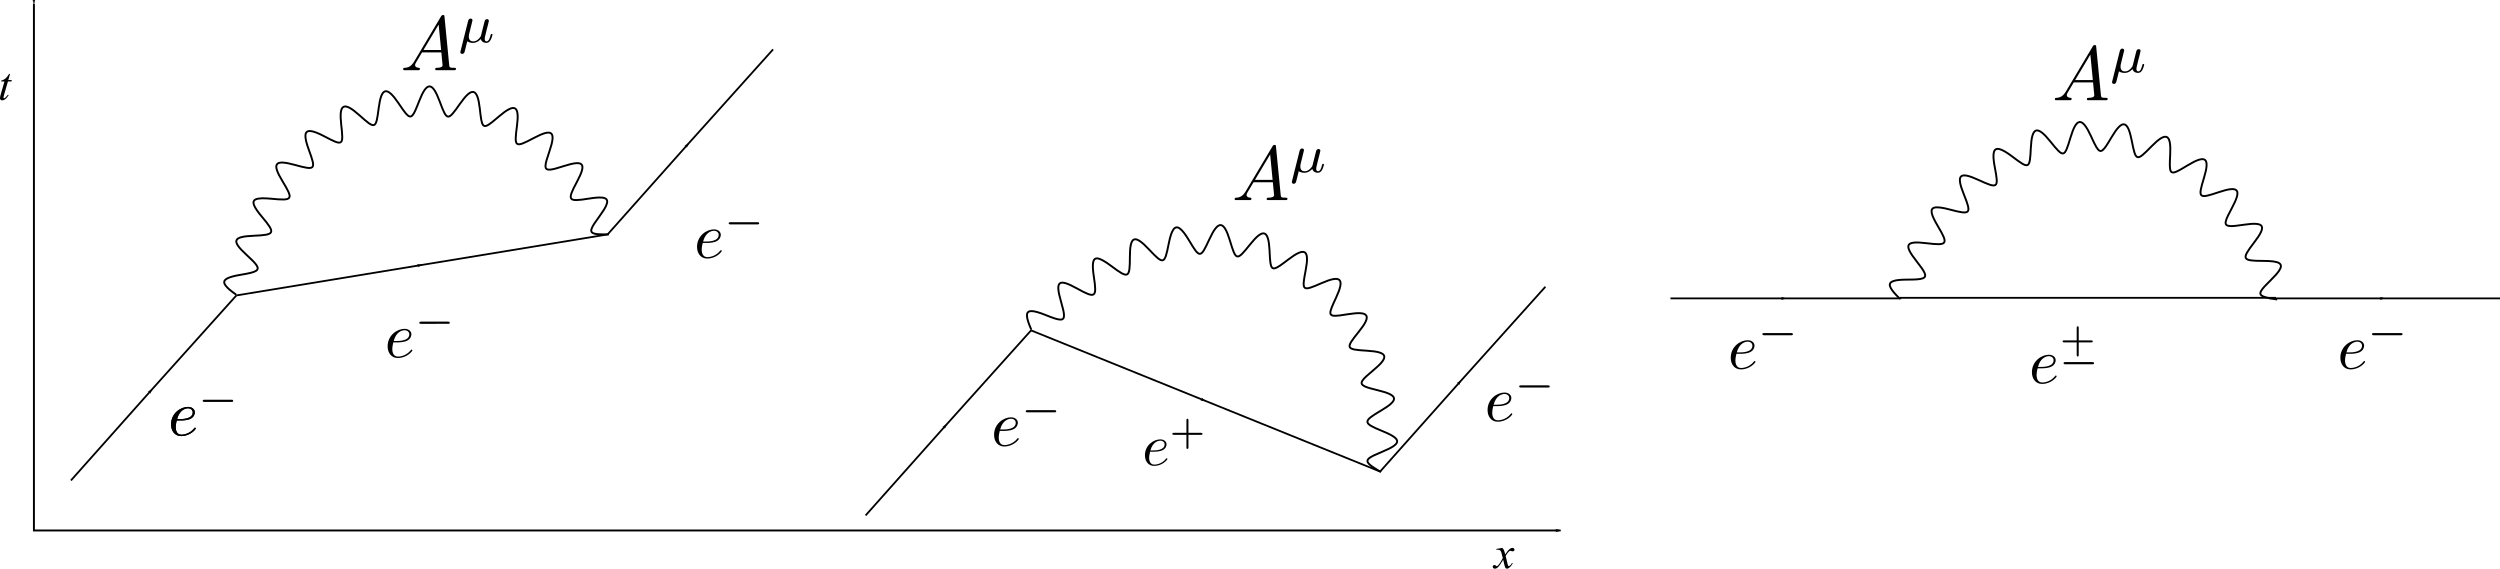 <?xml version="1.0" encoding="UTF-8" standalone="no"?>
<svg
   xmlns:dc="http://purl.org/dc/elements/1.1/"
   xmlns:cc="http://creativecommons.org/ns#"
   xmlns:rdf="http://www.w3.org/1999/02/22-rdf-syntax-ns#"
   xmlns:svg="http://www.w3.org/2000/svg"
   xmlns="http://www.w3.org/2000/svg"
   xmlns:sodipodi="http://sodipodi.sourceforge.net/DTD/sodipodi-0.dtd"
   xmlns:inkscape="http://www.inkscape.org/namespaces/inkscape"
   width="1033.428pt"
   height="235.085pt"
   viewBox="0 0 1033.428 235.085"
   version="1.2"
   id="svg39"
   sodipodi:docname="oneloopqed.svg"
   inkscape:version="0.92.4 (5da689c313, 2019-01-14)">
  <sodipodi:namedview
     pagecolor="#ffffff"
     bordercolor="#666666"
     borderopacity="1"
     objecttolerance="10"
     gridtolerance="10"
     guidetolerance="10"
     inkscape:pageopacity="0"
     inkscape:pageshadow="2"
     inkscape:window-width="1920"
     inkscape:window-height="1031"
     id="namedview41"
     showgrid="false"
     inkscape:zoom="0.98337779"
     inkscape:cx="674.71526"
     inkscape:cy="156.72327"
     inkscape:window-x="0"
     inkscape:window-y="0"
     inkscape:window-maximized="1"
     inkscape:current-layer="layer7"
     fit-margin-top="0"
     fit-margin-left="0"
     fit-margin-right="0"
     fit-margin-bottom="0" />
  <defs
     id="defs43">
    <marker
       inkscape:isstock="true"
       style="overflow:visible"
       id="marker1253"
       refX="0"
       refY="0"
       orient="auto"
       inkscape:stockid="Arrow1Lend">
      <path
         inkscape:connector-curvature="0"
         transform="matrix(-0.8,0,0,-0.8,-10,0)"
         style="fill:#000000;fill-opacity:1;fill-rule:evenodd;stroke:#000000;stroke-width:1pt;stroke-opacity:1"
         d="M 0,0 5,-5 -12.5,0 5,5 Z"
         id="path1251" />
    </marker>
    <marker
       inkscape:stockid="Arrow1Lend"
       orient="auto"
       refY="0"
       refX="0"
       id="marker27384"
       style="overflow:visible"
       inkscape:isstock="true">
      <path
         id="path27382"
         d="M 0,0 5,-5 -12.5,0 5,5 Z"
         style="fill:#000000;fill-opacity:1;fill-rule:evenodd;stroke:#000000;stroke-width:1pt;stroke-opacity:1"
         transform="matrix(-0.8,0,0,-0.8,-10,0)"
         inkscape:connector-curvature="0" />
    </marker>
    <marker
       inkscape:isstock="true"
       style="overflow:visible"
       id="marker25984"
       refX="0"
       refY="0"
       orient="auto"
       inkscape:stockid="Arrow1Lend">
      <path
         inkscape:connector-curvature="0"
         transform="matrix(-0.8,0,0,-0.8,-10,0)"
         style="fill:#000000;fill-opacity:1;fill-rule:evenodd;stroke:#000000;stroke-width:1pt;stroke-opacity:1"
         d="M 0,0 5,-5 -12.5,0 5,5 Z"
         id="path25982" />
    </marker>
    <marker
       inkscape:isstock="true"
       style="overflow:visible"
       id="marker25890"
       refX="0"
       refY="0"
       orient="auto"
       inkscape:stockid="Arrow1Lend">
      <path
         inkscape:connector-curvature="0"
         transform="matrix(-0.8,0,0,-0.8,-10,0)"
         style="fill:#000000;fill-opacity:1;fill-rule:evenodd;stroke:#000000;stroke-width:1pt;stroke-opacity:1"
         d="M 0,0 5,-5 -12.5,0 5,5 Z"
         id="path25888" />
    </marker>
    <marker
       inkscape:isstock="true"
       style="overflow:visible"
       id="marker25754"
       refX="0"
       refY="0"
       orient="auto"
       inkscape:stockid="Arrow1Lend">
      <path
         inkscape:connector-curvature="0"
         transform="matrix(-0.8,0,0,-0.8,-10,0)"
         style="fill:#000000;fill-opacity:1;fill-rule:evenodd;stroke:#000000;stroke-width:1pt;stroke-opacity:1"
         d="M 0,0 5,-5 -12.5,0 5,5 Z"
         id="path25752" />
    </marker>
    <inkscape:path-effect
       vertical="false"
       scale_y_rel="false"
       prop_scale="1"
       bendpath="m 723.803,147.006 109.335,0.392"
       is_visible="true"
       id="path-effect25744"
       effect="bend_path" />
    <inkscape:path-effect
       effect="bend_path"
       id="path-effect25662"
       is_visible="true"
       bendpath="m 723.803,147.006 109.335,0.392"
       prop_scale="1"
       scale_y_rel="false"
       vertical="false" />
    <inkscape:path-effect
       effect="bend_path"
       id="path-effect25652"
       is_visible="true"
       bendpath="m 391.489,253.989 65.052,0.784"
       prop_scale="1"
       scale_y_rel="false"
       vertical="false" />
    <inkscape:path-effect
       effect="bend_path"
       id="path-effect25595"
       is_visible="true"
       bendpath="m 693.629,231.652 c 0,0 40.364,-40.364 58.39,-33.31"
       prop_scale="1"
       scale_y_rel="false"
       vertical="false" />
    <marker
       inkscape:stockid="Arrow1Lend"
       orient="auto"
       refY="0"
       refX="0"
       id="marker24917"
       style="overflow:visible"
       inkscape:isstock="true"
       inkscape:collect="always">
      <path
         id="path24915"
         d="M 0,0 5,-5 -12.5,0 5,5 Z"
         style="fill:#000000;fill-opacity:1;fill-rule:evenodd;stroke:#000000;stroke-width:1pt;stroke-opacity:1"
         transform="matrix(-0.8,0,0,-0.8,-10,0)"
         inkscape:connector-curvature="0" />
    </marker>
    <marker
       inkscape:stockid="Arrow1Lend"
       orient="auto"
       refY="0"
       refX="0"
       id="marker24857"
       style="overflow:visible"
       inkscape:isstock="true">
      <path
         id="path24855"
         d="M 0,0 5,-5 -12.5,0 5,5 Z"
         style="fill:#000000;fill-opacity:1;fill-rule:evenodd;stroke:#000000;stroke-width:1pt;stroke-opacity:1"
         transform="matrix(-0.8,0,0,-0.8,-10,0)"
         inkscape:connector-curvature="0" />
    </marker>
    <marker
       inkscape:stockid="Arrow1Lstart"
       orient="auto"
       refY="0"
       refX="0"
       id="marker20825"
       style="overflow:visible"
       inkscape:isstock="true">
      <path
         id="path20823"
         d="M 0,0 5,-5 -12.5,0 5,5 Z"
         style="fill:#000000;fill-opacity:1;fill-rule:evenodd;stroke:#000000;stroke-width:1pt;stroke-opacity:1"
         transform="matrix(0.8,0,0,0.8,10,0)"
         inkscape:connector-curvature="0" />
    </marker>
    <marker
       inkscape:stockid="Arrow1Lstart"
       orient="auto"
       refY="0"
       refX="0"
       id="marker20749"
       style="overflow:visible"
       inkscape:isstock="true">
      <path
         id="path20747"
         d="M 0,0 5,-5 -12.5,0 5,5 Z"
         style="fill:#000000;fill-opacity:1;fill-rule:evenodd;stroke:#000000;stroke-width:1pt;stroke-opacity:1"
         transform="matrix(0.8,0,0,0.8,10,0)"
         inkscape:connector-curvature="0" />
    </marker>
    <marker
       inkscape:isstock="true"
       style="overflow:visible"
       id="marker19250"
       refX="0"
       refY="0"
       orient="auto"
       inkscape:stockid="Arrow1Lend"
       inkscape:collect="always">
      <path
         inkscape:connector-curvature="0"
         transform="matrix(-0.8,0,0,-0.8,-10,0)"
         style="fill:#000000;fill-opacity:1;fill-rule:evenodd;stroke:#000000;stroke-width:1pt;stroke-opacity:1"
         d="M 0,0 5,-5 -12.5,0 5,5 Z"
         id="path19248" />
    </marker>
    <marker
       inkscape:stockid="Arrow1Lend"
       orient="auto"
       refY="0"
       refX="0"
       id="marker10389"
       style="overflow:visible"
       inkscape:isstock="true"
       inkscape:collect="always">
      <path
         id="path10387"
         d="M 0,0 5,-5 -12.5,0 5,5 Z"
         style="fill:#000000;fill-opacity:1;fill-rule:evenodd;stroke:#000000;stroke-width:1pt;stroke-opacity:1"
         transform="matrix(-0.8,0,0,-0.8,-10,0)"
         inkscape:connector-curvature="0" />
    </marker>
    <inkscape:path-effect
       vertical="false"
       scale_y_rel="false"
       prop_scale="1"
       bendpath="m 120.908,232.981 c 0,0 21.533,-68.904 80.101,-68.474 58.569,0.431 75.795,66.32 75.795,66.32"
       is_visible="true"
       id="path-effect8409"
       effect="bend_path" />
    <inkscape:path-effect
       vertical="false"
       scale_y_rel="false"
       prop_scale="1.631"
       bendpath="m 126.075,214.463 c 0,0 24.547,-52.109 86.13,-52.97 61.583,-0.861 86.561,49.525 86.561,49.525"
       is_visible="true"
       id="path-effect8380"
       effect="bend_path" />
    <marker
       inkscape:isstock="true"
       style="overflow:visible"
       id="Arrow1Lstart"
       refX="0"
       refY="0"
       orient="auto"
       inkscape:stockid="Arrow1Lstart">
      <path
         inkscape:connector-curvature="0"
         transform="matrix(0.8,0,0,0.8,10,0)"
         style="fill:#000000;fill-opacity:1;fill-rule:evenodd;stroke:#000000;stroke-width:1pt;stroke-opacity:1"
         d="M 0,0 5,-5 -12.5,0 5,5 Z"
         id="path4618" />
    </marker>
    <marker
       inkscape:isstock="true"
       style="overflow:visible"
       id="marker4902"
       refX="0"
       refY="0"
       orient="auto"
       inkscape:stockid="Arrow1Lend">
      <path
         inkscape:connector-curvature="0"
         transform="matrix(-0.8,0,0,-0.8,-10,0)"
         style="fill:#000000;fill-opacity:1;fill-rule:evenodd;stroke:#000000;stroke-width:1pt;stroke-opacity:1"
         d="M 0,0 5,-5 -12.5,0 5,5 Z"
         id="path4900" />
    </marker>
    <marker
       inkscape:isstock="true"
       style="overflow:visible"
       id="Arrow1Lend"
       refX="0"
       refY="0"
       orient="auto"
       inkscape:stockid="Arrow1Lend">
      <path
         inkscape:connector-curvature="0"
         transform="matrix(-0.8,0,0,-0.8,-10,0)"
         style="fill:#000000;fill-opacity:1;fill-rule:evenodd;stroke:#000000;stroke-width:1pt;stroke-opacity:1"
         d="M 0,0 5,-5 -12.5,0 5,5 Z"
         id="path4621" />
    </marker>
    <marker
       inkscape:collect="always"
       inkscape:isstock="true"
       style="overflow:visible"
       id="Arrow1Lend-3"
       refX="0"
       refY="0"
       orient="auto"
       inkscape:stockid="Arrow1Lend">
      <path
         inkscape:connector-curvature="0"
         transform="matrix(-0.8,0,0,-0.8,-10,0)"
         style="fill:#000000;fill-opacity:1;fill-rule:evenodd;stroke:#000000;stroke-width:1pt;stroke-opacity:1"
         d="M 0,0 5,-5 -12.5,0 5,5 Z"
         id="path4621-6" />
    </marker>
    <marker
       inkscape:isstock="true"
       style="overflow:visible"
       id="Arrow1Lstart-7"
       refX="0"
       refY="0"
       orient="auto"
       inkscape:stockid="Arrow1Lstart"
       inkscape:collect="always">
      <path
         inkscape:connector-curvature="0"
         transform="matrix(0.8,0,0,0.8,10,0)"
         style="fill:#000000;fill-opacity:1;fill-rule:evenodd;stroke:#000000;stroke-width:1pt;stroke-opacity:1"
         d="M 0,0 5,-5 -12.5,0 5,5 Z"
         id="path4618-5" />
    </marker>
    <marker
       inkscape:stockid="Arrow1Lend"
       orient="auto"
       refY="0"
       refX="0"
       id="marker10389-7"
       style="overflow:visible"
       inkscape:isstock="true">
      <path
         id="path10387-3"
         d="M 0,0 5,-5 -12.5,0 5,5 Z"
         style="fill:#000000;fill-opacity:1;fill-rule:evenodd;stroke:#000000;stroke-width:1pt;stroke-opacity:1"
         transform="matrix(-0.8,0,0,-0.8,-10,0)"
         inkscape:connector-curvature="0" />
    </marker>
    <marker
       inkscape:isstock="true"
       style="overflow:visible"
       id="Arrow1Lstart-7-6"
       refX="0"
       refY="0"
       orient="auto"
       inkscape:stockid="Arrow1Lstart">
      <path
         inkscape:connector-curvature="0"
         transform="matrix(0.8,0,0,0.8,10,0)"
         style="fill:#000000;fill-opacity:1;fill-rule:evenodd;stroke:#000000;stroke-width:1pt;stroke-opacity:1"
         d="M 0,0 5,-5 -12.5,0 5,5 Z"
         id="path4618-5-1" />
    </marker>
    <inkscape:path-effect
       vertical="false"
       scale_y_rel="false"
       prop_scale="1"
       bendpath="m 120.908,232.981 c 0,0 21.533,-68.904 80.101,-68.474 58.569,0.431 75.795,66.32 75.795,66.32"
       is_visible="true"
       id="path-effect8409-2"
       effect="bend_path" />
    <marker
       inkscape:collect="always"
       inkscape:stockid="Arrow1Lend"
       orient="auto"
       refY="0"
       refX="0"
       id="marker10389-6"
       style="overflow:visible"
       inkscape:isstock="true">
      <path
         id="path10387-32"
         d="M 0,0 5,-5 -12.5,0 5,5 Z"
         style="fill:#000000;fill-opacity:1;fill-rule:evenodd;stroke:#000000;stroke-width:1pt;stroke-opacity:1"
         transform="matrix(-0.8,0,0,-0.8,-10,0)"
         inkscape:connector-curvature="0" />
    </marker>
    <inkscape:path-effect
       vertical="false"
       scale_y_rel="false"
       prop_scale="1"
       bendpath="m 120.908,232.981 c 0,0 21.533,-68.904 80.101,-68.474 58.569,0.431 75.795,66.32 75.795,66.32"
       is_visible="true"
       id="path-effect8409-1"
       effect="bend_path" />
    <marker
       inkscape:isstock="true"
       style="overflow:visible"
       id="Arrow1Lstart-4"
       refX="0"
       refY="0"
       orient="auto"
       inkscape:stockid="Arrow1Lstart">
      <path
         inkscape:connector-curvature="0"
         transform="matrix(0.8,0,0,0.8,10,0)"
         style="fill:#000000;fill-opacity:1;fill-rule:evenodd;stroke:#000000;stroke-width:1pt;stroke-opacity:1"
         d="M 0,0 5,-5 -12.5,0 5,5 Z"
         id="path4618-7" />
    </marker>
    <marker
       inkscape:isstock="true"
       style="overflow:visible"
       id="marker4902-4"
       refX="0"
       refY="0"
       orient="auto"
       inkscape:stockid="Arrow1Lend">
      <path
         inkscape:connector-curvature="0"
         transform="matrix(-0.8,0,0,-0.8,-10,0)"
         style="fill:#000000;fill-opacity:1;fill-rule:evenodd;stroke:#000000;stroke-width:1pt;stroke-opacity:1"
         d="M 0,0 5,-5 -12.5,0 5,5 Z"
         id="path4900-4" />
    </marker>
    <inkscape:path-effect
       effect="bend_path"
       id="path-effect25595-8"
       is_visible="true"
       bendpath="m 396.975,230.476 70.147,43.499"
       prop_scale="1"
       scale_y_rel="false"
       vertical="false" />
  </defs>
  <g
     transform="translate(-17.654,26.136)"
     style="display:inline"
     inkscape:label="frame"
     id="layer1"
     inkscape:groupmode="layer">
    <path
       sodipodi:nodetypes="ccc"
       id="path12"
       d="M 31.674,-24.583 V 193.148 H 662.752"
       style="fill:none;stroke:#000000;stroke-width:0.8;stroke-linecap:butt;stroke-linejoin:miter;stroke-miterlimit:4;stroke-dasharray:none;stroke-opacity:1;marker-start:url(#Arrow1Lstart);marker-end:url(#marker4902)"
       inkscape:connector-curvature="0" />
    <path
       sodipodi:nodetypes="ccccccscsccccscsccccccc"
       id="path14"
       d="m 21.81,4.429 -0.734,2.531 h 1.469 l -0.172,0.578 h -1.438 l -1.594,5.484 c -0.18,0.586 -0.266,0.965 -0.266,1.141 0,0.105 0.023,0.184 0.078,0.234 0.051,0.055 0.109,0.078 0.172,0.078 0.152,0 0.359,-0.102 0.609,-0.313 0.152,-0.121 0.488,-0.504 1,-1.141 l 0.297,0.219 c -0.562,0.836 -1.102,1.426 -1.609,1.766 -0.344,0.227 -0.695,0.344 -1.047,0.344 -0.273,0 -0.496,-0.086 -0.672,-0.25 -0.168,-0.164 -0.25,-0.383 -0.25,-0.656 0,-0.332 0.098,-0.844 0.297,-1.531 l 1.547,-5.375 h -1.406 l 0.094,-0.359 c 0.676,-0.184 1.238,-0.461 1.688,-0.828 0.457,-0.363 0.969,-1.004 1.531,-1.922 z"
       style="fill:#000000;fill-opacity:1;fill-rule:nonzero;stroke:none;stroke-width:1"
       inkscape:connector-curvature="0" />
    <path
       sodipodi:nodetypes="ccccccscscscsccccsccccscccscscscscccccsccc"
       id="path16"
       d="m 638.67,200.339 c 0.301,0.324 0.531,0.645 0.688,0.953 0.113,0.23 0.297,0.82 0.547,1.766 l 0.812,-1.234 c 0.215,-0.289 0.484,-0.57 0.797,-0.844 0.309,-0.27 0.582,-0.453 0.812,-0.547 0.145,-0.059 0.312,-0.094 0.5,-0.094 0.258,0 0.469,0.074 0.625,0.219 0.152,0.137 0.234,0.309 0.234,0.516 0,0.23 -0.051,0.387 -0.141,0.469 -0.168,0.156 -0.367,0.234 -0.594,0.234 -0.125,0 -0.262,-0.023 -0.406,-0.078 -0.293,-0.102 -0.492,-0.156 -0.594,-0.156 -0.148,0 -0.32,0.09 -0.516,0.266 -0.387,0.324 -0.848,0.945 -1.375,1.859 l 0.75,3.203 c 0.121,0.492 0.223,0.785 0.297,0.875 0.082,0.094 0.164,0.141 0.25,0.141 0.121,0 0.273,-0.07 0.453,-0.219 0.34,-0.277 0.633,-0.648 0.875,-1.109 l 0.312,0.172 c -0.387,0.73 -0.883,1.336 -1.484,1.812 -0.336,0.27 -0.621,0.406 -0.859,0.406 -0.344,0 -0.621,-0.195 -0.828,-0.578 -0.125,-0.238 -0.395,-1.281 -0.797,-3.125 -0.969,1.68 -1.746,2.762 -2.328,3.25 -0.375,0.301 -0.742,0.453 -1.094,0.453 -0.246,0 -0.473,-0.09 -0.672,-0.266 -0.145,-0.133 -0.219,-0.316 -0.219,-0.547 0,-0.207 0.07,-0.379 0.203,-0.516 0.137,-0.133 0.305,-0.203 0.5,-0.203 0.195,0 0.406,0.102 0.625,0.297 0.164,0.148 0.289,0.219 0.375,0.219 0.07,0 0.164,-0.051 0.281,-0.156 0.289,-0.227 0.688,-0.734 1.188,-1.516 0.496,-0.777 0.828,-1.344 0.984,-1.688 -0.387,-1.496 -0.598,-2.297 -0.625,-2.391 -0.137,-0.395 -0.32,-0.676 -0.547,-0.844 -0.23,-0.164 -0.57,-0.25 -1.016,-0.25 -0.148,0 -0.309,0.008 -0.484,0.016 v -0.328 z"
       style="fill:#000000;fill-opacity:1;fill-rule:nonzero;stroke:none;stroke-width:1"
       inkscape:connector-curvature="0" />
  </g>
  <g
     transform="translate(-17.662,26.535)"
     inkscape:label="rule"
     id="layer2"
     inkscape:groupmode="layer">
    <path
       sodipodi:nodetypes="ccc"
       inkscape:transform-center-y="-18.002673"
       inkscape:transform-center-x="5.4553521"
       style="fill:none;stroke:#000000;stroke-width:0.752;stroke-linecap:butt;stroke-linejoin:miter;stroke-miterlimit:4;stroke-dasharray:none;stroke-opacity:1;marker-mid:url(#marker10389)"
       d="m 46.981,172.07 33.556,-37.695 34.85,-38.795"
       id="path4"
       inkscape:connector-curvature="0" />
    <path
       style="fill:#000000;fill-opacity:1;fill-rule:nonzero;stroke:none;stroke-width:1"
       d="m 92.132,147.285 h 0.34 l 0.098,-0.004 h 0.105 l 0.113,-0.004 0.113,-0.008 0.121,-0.004 0.125,-0.004 0.129,-0.012 0.125,-0.004 0.137,-0.012 0.137,-0.016 0.277,-0.027 0.289,-0.031 0.289,-0.043 0.293,-0.051 0.289,-0.059 0.285,-0.066 0.145,-0.039 0.133,-0.039 0.141,-0.043 0.133,-0.047 0.129,-0.047 0.129,-0.051 c 1.859,-0.801 1.992,-2.371 1.992,-2.746 0,-1.172 -1.012,-2.262 -2.848,-2.262 v 0.59 c 1.25,0 1.973,0.77 1.973,1.672 0,2.773 -4.262,2.773 -5.352,2.773 h -1.098 c 1.043,-4.051 3.785,-4.445 4.477,-4.445 v -0.59 c -2.957,0 -6.98,2.586 -6.98,7.246 0,2.715 1.574,4.82 4.184,4.82 3.805,0 6.047,-2.824 6.047,-3.145 0,-0.16 -0.16,-0.348 -0.32,-0.348 -0.137,0 -0.188,0.055 -0.344,0.27 -2.105,2.637 -5.008,2.637 -5.332,2.637 -2.074,0 -2.312,-2.238 -2.312,-3.094 0,-0.32 0.027,-1.141 0.426,-2.77 z m 0,0"
       id="path30"
       inkscape:connector-curvature="0" />
    <path
       style="fill:#000000;fill-opacity:1;fill-rule:nonzero;stroke:none;stroke-width:1"
       d="m 188.896,-1.179 -0.121,0.195 -0.121,0.187 -0.113,0.172 -0.121,0.168 -0.117,0.16 -0.121,0.145 -0.121,0.148 -0.113,0.129 -0.121,0.125 -0.117,0.117 -0.121,0.109 -0.121,0.102 -0.121,0.094 -0.117,0.09 -0.121,0.082 -0.121,0.078 -0.121,0.07 -0.121,0.062 -0.242,0.117 -0.129,0.043 -0.121,0.047 -0.121,0.039 -0.129,0.035 -0.125,0.035 -0.125,0.023 -0.125,0.027 -0.129,0.02 -0.254,0.031 -0.266,0.023 c -0.383,0.027 -0.668,0.027 -0.668,0.633 0,0.191 0.16,0.352 0.414,0.352 h 5.926 c 0.191,0 0.598,0 0.598,-0.605 0,-0.352 -0.281,-0.379 -0.508,-0.379 -0.73,-0.062 -1.496,-0.32 -1.496,-1.117 0,-0.383 0.191,-0.73 0.445,-1.176 l 2.422,-4.078 h 7.988 l -0.094,-0.984 h -7.293 l 6.277,-10.504 1.016,10.504 0.094,0.984 c 0.066,0.672 0.512,5 0.512,5.316 0,0.953 -1.652,1.055 -2.293,1.055 -0.449,0 -0.766,0 -0.766,0.633 0,0.352 0.383,0.352 0.445,0.352 h 7.578 c 0.195,0 0.57,0 0.57,-0.637 0,-0.348 -0.312,-0.348 -0.727,-0.348 -1.977,0 -1.977,-0.223 -2.074,-1.148 l -1.941,-19.895 c -0.062,-0.641 -0.062,-0.77 -0.602,-0.77 -0.512,0 -0.637,0.227 -0.828,0.547 z m 0,0"
       id="path34"
       inkscape:connector-curvature="0" />
    <path
       style="fill:#000000;fill-opacity:1;fill-rule:nonzero;stroke:none;stroke-width:1"
       d="m 208.045,-5.437 -0.008,0.031 -0.004,0.035 -0.008,0.023 -0.008,0.027 -0.004,0.023 -0.008,0.027 -0.004,0.023 -0.008,0.02 -0.008,0.027 v 0.02 l -0.004,0.02 v 0.016 l -0.008,0.016 v 0.02 l -0.008,0.012 v 0.023 l -0.004,0.016 v 0.051 l -0.008,0.004 v 0.039 c 0,0.488 0.402,0.711 0.762,0.711 0.797,0 0.977,-0.734 1.066,-1.113 0.043,-0.113 0.492,-1.898 1.027,-4.078 0.691,0.469 1.578,0.648 2.387,0.648 1.914,0 3.16,-1.563 3.207,-1.605 0.422,1.535 1.961,1.605 2.293,1.605 0.801,0 1.363,-0.492 1.758,-1.184 0.492,-0.871 0.785,-2.141 0.785,-2.223 0,-0.297 -0.293,-0.297 -0.355,-0.297 -0.312,0 -0.332,0.09 -0.492,0.691 -0.27,1.074 -0.691,2.383 -1.625,2.383 -0.582,0 -0.742,-0.484 -0.742,-1.09 0,-0.379 0.188,-1.18 0.34,-1.758 0.152,-0.602 0.379,-1.516 0.488,-2.008 l 0.516,-1.98 c 0.129,-0.559 0.379,-1.543 0.379,-1.648 0,-0.449 -0.359,-0.719 -0.738,-0.719 -0.242,0 -0.668,0.109 -0.914,0.539 -0.07,0.133 -0.242,0.844 -0.355,1.289 l -0.469,1.855 -0.688,2.777 c -0.16,0.562 -0.16,0.602 -0.359,0.895 -0.691,0.98 -1.668,1.848 -2.938,1.848 -1.828,0 -1.828,-1.578 -1.828,-1.98 0,-0.582 0.062,-0.867 0.375,-2.07 0.223,-0.984 0.27,-1.137 0.492,-2.008 l 0.312,-1.25 c 0.109,-0.469 0.332,-1.312 0.332,-1.402 0,-0.402 -0.312,-0.715 -0.758,-0.715 -0.801,0 -1,0.781 -1.07,1.047 z m 0,0"
       id="path36"
       inkscape:connector-curvature="0" />
    <g
       id="g23446"
       transform="rotate(-9.332,106.031,101.407)">
      <path
         inkscape:transform-center-y="-15.798449"
         inkscape:transform-center-x="10.21108"
         style="fill:none;stroke:#000000;stroke-width:0.752;stroke-linecap:butt;stroke-linejoin:miter;stroke-miterlimit:4;stroke-opacity:1;marker-mid:url(#Arrow1Lstart-7)"
         d="M 271.709,97.173 H 193.958 116.208"
         id="path132"
         inkscape:connector-curvature="0"
         sodipodi:nodetypes="ccc" />
      <path
         id="path8327-9"
         style="fill:none;stroke:#000000;stroke-width:0.8;stroke-linecap:butt;stroke-linejoin:miter;stroke-miterlimit:4;stroke-opacity:1"
         d="m 120.889,233.061 c -0.041,-3.5e-4 -0.207,-0.123 -0.269,-0.186 -0.031,-0.029 -0.041,-0.037 -0.072,-0.066 -0.094,-0.086 -0.186,-0.173 -0.276,-0.257 -0.366,-0.345 -0.709,-0.684 -1.018,-1.002 -1.406,-1.443 -2.265,-2.618 -2.556,-3.5 -0.67,-2.031 1.604,-2.795 7.166,-2.909 3.184,-0.066 5.236,-0.178 6.342,-0.653 1.953,-0.84 0.762,-2.714 -2.77,-7.055 -5.52,-6.783 -4.676,-8.382 4.039,-7.47 8.769,0.918 9.138,0.294 4.517,-7.193 -2.883,-4.67 -3.497,-6.991 -1.538,-7.566 1.179,-0.349 3.348,-0.088 6.539,0.704 8.592,2.127 8.949,1.645 5.52,-6.471 -3.397,-8.039 -1.979,-9.501 6.049,-5.967 8.093,3.568 8.39,3.257 6.58,-5.347 -1.23,-5.85 -0.728,-8.21 1.867,-7.562 1.235,0.306 3.001,1.296 5.257,2.948 7.129,5.221 7.353,5.123 7.626,-3.718 0.27,-8.733 2.433,-9.474 8.024,-2.765 5.66,6.791 5.911,6.733 8.295,-1.776 2.354,-8.402 4.632,-8.633 8.442,-0.762 0.01,0.027 0.019,0.054 0.029,0.08 0.956,1.98 1.657,3.44 2.294,4.461 1.941,3.097 2.935,1.541 6.182,-4.172 4.316,-7.596 6.554,-7.333 8.384,1.22 1.852,8.653 2.105,8.705 8.17,2.287 5.987,-6.336 8.134,-5.465 7.826,3.27 -0.259,7.348 -0.221,8.739 4.313,6.103 0,0 0,0 0,0 0.857,-0.497 1.842,-1.117 3.034,-1.866 7.425,-4.657 9.165,-3.26 6.778,5.1 -2.416,8.461 -2.159,8.782 6.187,5.814 8.269,-2.945 9.589,-1.362 5.59,6.402 -2.809,5.454 -3.563,7.369 -0.671,7.511 1.229,0.062 3.064,-0.205 5.67,-0.637 8.641,-1.432 9.622,0.216 4.429,7.242 -5.232,7.08 -4.94,7.692 3.881,7.557 6.613,-0.101 8.591,0.864 6.629,3.94 -0.654,1.026 -1.761,2.317 -3.292,3.868 -4.219,4.277 -5.508,5.922 -3.031,6.909 0.915,0.365 2.267,0.604 4.191,0.899 0.424,0.065 0.873,0.131 1.348,0.205 0.071,0.011 0.142,0.022 0.214,0.034"
         inkscape:connector-curvature="0"
         sodipodi:nodetypes="csscscscssccsccsscscscssccsc"
         inkscape:path-effect="#path-effect8409"
         inkscape:original-d="m 122.83423,134.93351 c 3.29297,-8 4.46484,-8 7.75781,0 3.29297,7.99999 4.46876,7.99999 7.76172,0 3.29297,-8 4.46486,-8 7.75781,0 3.29298,7.99999 4.46875,7.99999 7.76172,0 3.29298,-8 4.46486,-8 7.75782,0 3.29688,7.99999 4.46875,7.99999 7.76172,0 3.29297,-8 4.46485,-8 7.76172,0 3.29297,7.99999 4.46485,7.99999 7.75781,0 3.29297,-8 4.46875,-8 7.76172,0 3.29297,7.99999 4.46485,7.99999 7.75782,0 3.29296,-8 4.46875,-8 7.76171,0 3.29297,7.99999 4.46485,7.99999 7.75782,0 3.29297,-8 4.45703,-8.00879 7.75,-0.009 l 0.0241,0.0812 c 3.29297,8 4.46484,8 7.75781,0 3.29297,-7.99999 4.45241,-8.07239 7.74537,-0.0724 3.29297,8 4.46486,8 7.75781,0 3.29298,-7.99999 4.46875,-7.99999 7.76172,0 3.29298,8 4.46486,8 7.75782,0 3.29688,-7.99999 4.46875,-7.99999 7.76172,0 3.29297,8 4.46485,8 7.76172,0 3.29297,-7.99999 4.46485,-7.99999 7.75781,0 3.29297,8 4.46875,8 7.76172,0 3.29297,-7.99999 4.46485,-7.99999 7.75782,0 3.29296,8 4.46875,8 7.76171,0 3.29297,-7.99999 4.46485,-7.99999 7.75782,0 3.29297,8 4.46875,8 7.76172,0"
         transform="rotate(0.993,7974.081,-99.247)" />
    </g>
    <path
       inkscape:connector-curvature="0"
       id="path8484"
       d="m 268.83,70.365 33.556,-37.695 34.85,-38.795"
       style="fill:none;stroke:#000000;stroke-width:0.752;stroke-linecap:butt;stroke-linejoin:miter;stroke-miterlimit:4;stroke-dasharray:none;stroke-opacity:1;marker-mid:url(#Arrow1Lend-3)"
       inkscape:transform-center-x="5.4553521"
       inkscape:transform-center-y="-18.002673"
       sodipodi:nodetypes="ccc" />
    <path
       inkscape:connector-curvature="0"
       id="path8486"
       d="m 309.557,73.897 h 0.34 l 0.098,-0.004 h 0.105 l 0.113,-0.004 0.113,-0.008 0.121,-0.004 0.125,-0.004 0.129,-0.012 0.125,-0.004 0.137,-0.012 0.137,-0.016 0.277,-0.027 0.289,-0.031 0.289,-0.043 0.293,-0.051 0.289,-0.059 0.285,-0.066 0.145,-0.039 0.133,-0.039 0.141,-0.043 0.133,-0.047 0.129,-0.047 0.129,-0.051 c 1.859,-0.801 1.992,-2.371 1.992,-2.746 0,-1.172 -1.012,-2.262 -2.848,-2.262 v 0.59 c 1.25,0 1.973,0.77 1.973,1.672 0,2.773 -4.262,2.773 -5.352,2.773 h -1.098 c 1.043,-4.051 3.785,-4.445 4.477,-4.445 v -0.59 c -2.957,0 -6.98,2.586 -6.98,7.246 0,2.715 1.574,4.82 4.184,4.82 3.805,0 6.047,-2.824 6.047,-3.145 0,-0.16 -0.16,-0.348 -0.32,-0.348 -0.137,0 -0.188,0.055 -0.344,0.27 -2.105,2.637 -5.008,2.637 -5.332,2.637 -2.074,0 -2.312,-2.238 -2.312,-3.094 0,-0.32 0.027,-1.141 0.426,-2.77 z m 0,0"
       style="fill:#000000;fill-opacity:1;fill-rule:nonzero;stroke:none;stroke-width:1" />
    <path
       inkscape:connector-curvature="0"
       id="path8488"
       d="m 330.737,66.217 h 0.184 l 0.031,-0.008 h 0.027 l 0.031,-0.004 h 0.031 l 0.035,-0.004 0.031,-0.008 0.027,-0.012 0.031,-0.004 0.031,-0.012 0.027,-0.004 0.027,-0.012 0.027,-0.016 0.023,-0.012 0.023,-0.016 0.019,-0.019 0.027,-0.016 0.016,-0.023 0.012,-0.008 0.012,-0.012 0.004,-0.016 0.012,-0.012 0.004,-0.012 0.012,-0.016 0.004,-0.016 0.008,-0.012 0.008,-0.031 0.008,-0.016 v -0.015 l 0.004,-0.023 0.008,-0.016 v -0.035 l 0.004,-0.023 v -0.019 c 0,-0.465 -0.43,-0.465 -0.75,-0.465 h -11.109 c -0.297,0 -0.742,0 -0.742,0.449 0,0.465 0.426,0.465 0.742,0.465 z m 0,0"
       style="fill:#000000;fill-opacity:1;fill-rule:nonzero;stroke:none;stroke-width:1" />
    <path
       inkscape:connector-curvature="0"
       id="path8490"
       d="m 181.66,115.007 h 0.34 l 0.098,-0.004 h 0.105 l 0.113,-0.004 0.113,-0.008 0.121,-0.004 0.125,-0.004 0.129,-0.012 0.125,-0.004 0.137,-0.012 0.137,-0.016 0.277,-0.027 0.289,-0.031 0.289,-0.043 0.293,-0.051 0.289,-0.059 0.285,-0.066 0.145,-0.039 0.133,-0.039 0.141,-0.043 0.133,-0.047 0.129,-0.047 0.129,-0.051 c 1.859,-0.801 1.992,-2.371 1.992,-2.746 0,-1.172 -1.012,-2.262 -2.848,-2.262 v 0.59 c 1.25,0 1.973,0.77 1.973,1.672 0,2.773 -4.262,2.773 -5.352,2.773 h -1.098 c 1.043,-4.051 3.785,-4.445 4.477,-4.445 v -0.59 c -2.957,0 -6.98,2.586 -6.98,7.246 0,2.715 1.574,4.82 4.184,4.82 3.805,0 6.047,-2.824 6.047,-3.145 0,-0.16 -0.16,-0.348 -0.32,-0.348 -0.137,0 -0.188,0.055 -0.344,0.27 -2.105,2.637 -5.008,2.637 -5.332,2.637 -2.074,0 -2.312,-2.238 -2.312,-3.094 0,-0.32 0.027,-1.141 0.426,-2.77 z m 0,0"
       style="fill:#000000;fill-opacity:1;fill-rule:nonzero;stroke:none;stroke-width:1" />
    <path
       inkscape:connector-curvature="0"
       id="path8492"
       d="m 202.84,107.327 h 0.184 l 0.031,-0.008 h 0.027 l 0.031,-0.004 h 0.031 l 0.035,-0.004 0.031,-0.008 0.027,-0.012 0.031,-0.004 0.031,-0.012 0.027,-0.004 0.027,-0.012 0.027,-0.016 0.023,-0.012 0.023,-0.016 0.019,-0.019 0.027,-0.016 0.016,-0.023 0.012,-0.008 0.012,-0.012 0.004,-0.016 0.012,-0.012 0.004,-0.012 0.012,-0.016 0.004,-0.016 0.008,-0.012 0.008,-0.031 0.008,-0.016 v -0.015 l 0.004,-0.023 0.008,-0.016 v -0.035 l 0.004,-0.023 v -0.019 c 0,-0.465 -0.43,-0.465 -0.75,-0.465 h -11.109 c -0.297,0 -0.742,0 -0.742,0.449 0,0.465 0.426,0.465 0.742,0.465 z m 0,0"
       style="fill:#000000;fill-opacity:1;fill-rule:nonzero;stroke:none;stroke-width:1" />
    <g
       id="g24804">
      <path
         inkscape:connector-curvature="0"
         id="path32"
         d="m 113.312,139.606 h 0.184 l 0.031,-0.008 h 0.027 l 0.031,-0.004 h 0.031 l 0.035,-0.004 0.031,-0.008 0.027,-0.012 0.031,-0.004 0.031,-0.012 0.027,-0.004 0.027,-0.012 0.027,-0.016 0.023,-0.012 0.023,-0.016 0.019,-0.019 0.027,-0.016 0.016,-0.023 0.012,-0.008 0.012,-0.012 0.004,-0.016 0.012,-0.012 0.004,-0.012 0.012,-0.016 0.004,-0.016 0.008,-0.012 0.008,-0.031 0.008,-0.016 v -0.015 l 0.004,-0.023 0.008,-0.016 v -0.035 l 0.004,-0.023 v -0.019 c 0,-0.465 -0.43,-0.465 -0.75,-0.465 h -11.109 c -0.297,0 -0.742,0 -0.742,0.449 0,0.465 0.426,0.465 0.742,0.465 z m 0,0"
         style="fill:#000000;fill-opacity:1;fill-rule:nonzero;stroke:none;stroke-width:1" />
      <path
         style="fill:#000000;fill-opacity:1;fill-rule:nonzero;stroke:none;stroke-width:1"
         d="m 92.132,147.285 h 0.34 l 0.098,-0.004 h 0.105 l 0.113,-0.004 0.113,-0.008 0.121,-0.004 0.125,-0.004 0.129,-0.012 0.125,-0.004 0.137,-0.012 0.137,-0.016 0.277,-0.027 0.289,-0.031 0.289,-0.043 0.293,-0.051 0.289,-0.059 0.285,-0.066 0.145,-0.039 0.133,-0.039 0.141,-0.043 0.133,-0.047 0.129,-0.047 0.129,-0.051 c 1.859,-0.801 1.992,-2.371 1.992,-2.746 0,-1.172 -1.012,-2.262 -2.848,-2.262 v 0.59 c 1.25,0 1.973,0.77 1.973,1.672 0,2.773 -4.262,2.773 -5.352,2.773 h -1.098 c 1.043,-4.051 3.785,-4.445 4.477,-4.445 v -0.59 c -2.957,0 -6.98,2.586 -6.98,7.246 0,2.715 1.574,4.82 4.184,4.82 3.805,0 6.047,-2.824 6.047,-3.145 0,-0.16 -0.16,-0.348 -0.32,-0.348 -0.137,0 -0.188,0.055 -0.344,0.27 -2.105,2.637 -5.008,2.637 -5.332,2.637 -2.074,0 -2.312,-2.238 -2.312,-3.094 0,-0.32 0.027,-1.141 0.426,-2.77 z m 0,0"
         id="path24800"
         inkscape:connector-curvature="0" />
    </g>
    <g
       id="g24810"
       transform="translate(340.215,4.307)">
      <path
         style="fill:#000000;fill-opacity:1;fill-rule:nonzero;stroke:none;stroke-width:1"
         d="m 113.312,139.606 h 0.184 l 0.031,-0.008 h 0.027 l 0.031,-0.004 h 0.031 l 0.035,-0.004 0.031,-0.008 0.027,-0.012 0.031,-0.004 0.031,-0.012 0.027,-0.004 0.027,-0.012 0.027,-0.016 0.023,-0.012 0.023,-0.016 0.019,-0.019 0.027,-0.016 0.016,-0.023 0.012,-0.008 0.012,-0.012 0.004,-0.016 0.012,-0.012 0.004,-0.012 0.012,-0.016 0.004,-0.016 0.008,-0.012 0.008,-0.031 0.008,-0.016 v -0.015 l 0.004,-0.023 0.008,-0.016 v -0.035 l 0.004,-0.023 v -0.019 c 0,-0.465 -0.43,-0.465 -0.75,-0.465 h -11.109 c -0.297,0 -0.742,0 -0.742,0.449 0,0.465 0.426,0.465 0.742,0.465 z m 0,0"
         id="path24806"
         inkscape:connector-curvature="0" />
      <path
         inkscape:connector-curvature="0"
         id="path24808"
         d="m 92.132,147.285 h 0.34 l 0.098,-0.004 h 0.105 l 0.113,-0.004 0.113,-0.008 0.121,-0.004 0.125,-0.004 0.129,-0.012 0.125,-0.004 0.137,-0.012 0.137,-0.016 0.277,-0.027 0.289,-0.031 0.289,-0.043 0.293,-0.051 0.289,-0.059 0.285,-0.066 0.145,-0.039 0.133,-0.039 0.141,-0.043 0.133,-0.047 0.129,-0.047 0.129,-0.051 c 1.859,-0.801 1.992,-2.371 1.992,-2.746 0,-1.172 -1.012,-2.262 -2.848,-2.262 v 0.59 c 1.25,0 1.973,0.77 1.973,1.672 0,2.773 -4.262,2.773 -5.352,2.773 h -1.098 c 1.043,-4.051 3.785,-4.445 4.477,-4.445 v -0.59 c -2.957,0 -6.98,2.586 -6.98,7.246 0,2.715 1.574,4.82 4.184,4.82 3.805,0 6.047,-2.824 6.047,-3.145 0,-0.16 -0.16,-0.348 -0.32,-0.348 -0.137,0 -0.188,0.055 -0.344,0.27 -2.105,2.637 -5.008,2.637 -5.332,2.637 -2.074,0 -2.312,-2.238 -2.312,-3.094 0,-0.32 0.027,-1.141 0.426,-2.77 z m 0,0"
         style="fill:#000000;fill-opacity:1;fill-rule:nonzero;stroke:none;stroke-width:1" />
    </g>
    <g
       transform="translate(544.209,-5.937)"
       id="g24816">
      <path
         inkscape:connector-curvature="0"
         id="path24812"
         d="m 113.312,139.606 h 0.184 l 0.031,-0.008 h 0.027 l 0.031,-0.004 h 0.031 l 0.035,-0.004 0.031,-0.008 0.027,-0.012 0.031,-0.004 0.031,-0.012 0.027,-0.004 0.027,-0.012 0.027,-0.016 0.023,-0.012 0.023,-0.016 0.019,-0.019 0.027,-0.016 0.016,-0.023 0.012,-0.008 0.012,-0.012 0.004,-0.016 0.012,-0.012 0.004,-0.012 0.012,-0.016 0.004,-0.016 0.008,-0.012 0.008,-0.031 0.008,-0.016 v -0.015 l 0.004,-0.023 0.008,-0.016 v -0.035 l 0.004,-0.023 v -0.019 c 0,-0.465 -0.43,-0.465 -0.75,-0.465 h -11.109 c -0.297,0 -0.742,0 -0.742,0.449 0,0.465 0.426,0.465 0.742,0.465 z m 0,0"
         style="fill:#000000;fill-opacity:1;fill-rule:nonzero;stroke:none;stroke-width:1" />
      <path
         style="fill:#000000;fill-opacity:1;fill-rule:nonzero;stroke:none;stroke-width:1"
         d="m 92.132,147.285 h 0.34 l 0.098,-0.004 h 0.105 l 0.113,-0.004 0.113,-0.008 0.121,-0.004 0.125,-0.004 0.129,-0.012 0.125,-0.004 0.137,-0.012 0.137,-0.016 0.277,-0.027 0.289,-0.031 0.289,-0.043 0.293,-0.051 0.289,-0.059 0.285,-0.066 0.145,-0.039 0.133,-0.039 0.141,-0.043 0.133,-0.047 0.129,-0.047 0.129,-0.051 c 1.859,-0.801 1.992,-2.371 1.992,-2.746 0,-1.172 -1.012,-2.262 -2.848,-2.262 v 0.59 c 1.25,0 1.973,0.77 1.973,1.672 0,2.773 -4.262,2.773 -5.352,2.773 h -1.098 c 1.043,-4.051 3.785,-4.445 4.477,-4.445 v -0.59 c -2.957,0 -6.98,2.586 -6.98,7.246 0,2.715 1.574,4.82 4.184,4.82 3.805,0 6.047,-2.824 6.047,-3.145 0,-0.16 -0.16,-0.348 -0.32,-0.348 -0.137,0 -0.188,0.055 -0.344,0.27 -2.105,2.637 -5.008,2.637 -5.332,2.637 -2.074,0 -2.312,-2.238 -2.312,-3.094 0,-0.32 0.027,-1.141 0.426,-2.77 z m 0,0"
         id="path24814"
         inkscape:connector-curvature="0" />
    </g>
    <g
       id="g24832"
       transform="translate(644.73,-27.562)">
      <path
         style="fill:#000000;fill-opacity:1;fill-rule:nonzero;stroke:none;stroke-width:1"
         d="m 113.312,139.606 h 0.184 l 0.031,-0.008 h 0.027 l 0.031,-0.004 h 0.031 l 0.035,-0.004 0.031,-0.008 0.027,-0.012 0.031,-0.004 0.031,-0.012 0.027,-0.004 0.027,-0.012 0.027,-0.016 0.023,-0.012 0.023,-0.016 0.019,-0.019 0.027,-0.016 0.016,-0.023 0.012,-0.008 0.012,-0.012 0.004,-0.016 0.012,-0.012 0.004,-0.012 0.012,-0.016 0.004,-0.016 0.008,-0.012 0.008,-0.031 0.008,-0.016 v -0.015 l 0.004,-0.023 0.008,-0.016 v -0.035 l 0.004,-0.023 v -0.019 c 0,-0.465 -0.43,-0.465 -0.75,-0.465 h -11.109 c -0.297,0 -0.742,0 -0.742,0.449 0,0.465 0.426,0.465 0.742,0.465 z m 0,0"
         id="path24828"
         inkscape:connector-curvature="0" />
      <path
         inkscape:connector-curvature="0"
         id="path24830"
         d="m 92.132,147.285 h 0.34 l 0.098,-0.004 h 0.105 l 0.113,-0.004 0.113,-0.008 0.121,-0.004 0.125,-0.004 0.129,-0.012 0.125,-0.004 0.137,-0.012 0.137,-0.016 0.277,-0.027 0.289,-0.031 0.289,-0.043 0.293,-0.051 0.289,-0.059 0.285,-0.066 0.145,-0.039 0.133,-0.039 0.141,-0.043 0.133,-0.047 0.129,-0.047 0.129,-0.051 c 1.859,-0.801 1.992,-2.371 1.992,-2.746 0,-1.172 -1.012,-2.262 -2.848,-2.262 v 0.59 c 1.25,0 1.973,0.77 1.973,1.672 0,2.773 -4.262,2.773 -5.352,2.773 h -1.098 c 1.043,-4.051 3.785,-4.445 4.477,-4.445 v -0.59 c -2.957,0 -6.98,2.586 -6.98,7.246 0,2.715 1.574,4.82 4.184,4.82 3.805,0 6.047,-2.824 6.047,-3.145 0,-0.16 -0.16,-0.348 -0.32,-0.348 -0.137,0 -0.188,0.055 -0.344,0.27 -2.105,2.637 -5.008,2.637 -5.332,2.637 -2.074,0 -2.312,-2.238 -2.312,-3.094 0,-0.32 0.027,-1.141 0.426,-2.77 z m 0,0"
         style="fill:#000000;fill-opacity:1;fill-rule:nonzero;stroke:none;stroke-width:1" />
    </g>
    <g
       transform="translate(769.23,-21.562)"
       id="g111">
      <path
         inkscape:connector-curvature="0"
         id="path107"
         d="m 113.312,145.606 h 0.184 l 0.031,-0.008 h 0.027 l 0.031,-0.004 h 0.031 l 0.035,-0.004 0.031,-0.008 0.027,-0.012 0.031,-0.004 0.031,-0.012 0.027,-0.004 0.027,-0.012 0.027,-0.016 0.023,-0.012 0.023,-0.016 0.019,-0.019 0.027,-0.016 0.016,-0.023 0.012,-0.008 0.012,-0.012 0.004,-0.016 0.012,-0.012 0.004,-0.012 0.012,-0.016 0.004,-0.016 0.008,-0.012 0.008,-0.031 0.008,-0.016 v -0.015 l 0.004,-0.023 0.008,-0.016 v -0.035 l 0.004,-0.023 v -0.019 c 0,-0.465 -0.43,-0.465 -0.75,-0.465 h -11.109 c -0.297,0 -0.742,0 -0.742,0.449 0,0.465 0.426,0.465 0.742,0.465 z m 0,0"
         style="fill:#000000;fill-opacity:1;fill-rule:nonzero;stroke:none;stroke-width:1" />
      <path
         style="fill:#000000;fill-opacity:1;fill-rule:nonzero;stroke:none;stroke-width:1"
         d="m 92.132,147.285 h 0.34 l 0.098,-0.004 h 0.105 l 0.113,-0.004 0.113,-0.008 0.121,-0.004 0.125,-0.004 0.129,-0.012 0.125,-0.004 0.137,-0.012 0.137,-0.016 0.277,-0.027 0.289,-0.031 0.289,-0.043 0.293,-0.051 0.289,-0.059 0.285,-0.066 0.145,-0.039 0.133,-0.039 0.141,-0.043 0.133,-0.047 0.129,-0.047 0.129,-0.051 c 1.859,-0.801 1.992,-2.371 1.992,-2.746 0,-1.172 -1.012,-2.262 -2.848,-2.262 v 0.59 c 1.25,0 1.973,0.77 1.973,1.672 0,2.773 -4.262,2.773 -5.352,2.773 h -1.098 c 1.043,-4.051 3.785,-4.445 4.477,-4.445 v -0.59 c -2.957,0 -6.98,2.586 -6.98,7.246 0,2.715 1.574,4.82 4.184,4.82 3.805,0 6.047,-2.824 6.047,-3.145 0,-0.16 -0.16,-0.348 -0.32,-0.348 -0.137,0 -0.188,0.055 -0.344,0.27 -2.105,2.637 -5.008,2.637 -5.332,2.637 -2.074,0 -2.312,-2.238 -2.312,-3.094 0,-0.32 0.027,-1.141 0.426,-2.77 z m 0,0"
         id="path109"
         inkscape:connector-curvature="0" />
    </g>
    <g
       id="g117"
       transform="translate(896.73,-27.562)">
      <path
         style="fill:#000000;fill-opacity:1;fill-rule:nonzero;stroke:none;stroke-width:1"
         d="m 113.312,139.606 h 0.184 l 0.031,-0.008 h 0.027 l 0.031,-0.004 h 0.031 l 0.035,-0.004 0.031,-0.008 0.027,-0.012 0.031,-0.004 0.031,-0.012 0.027,-0.004 0.027,-0.012 0.027,-0.016 0.023,-0.012 0.023,-0.016 0.019,-0.019 0.027,-0.016 0.016,-0.023 0.012,-0.008 0.012,-0.012 0.004,-0.016 0.012,-0.012 0.004,-0.012 0.012,-0.016 0.004,-0.016 0.008,-0.012 0.008,-0.031 0.008,-0.016 v -0.015 l 0.004,-0.023 0.008,-0.016 v -0.035 l 0.004,-0.023 v -0.019 c 0,-0.465 -0.43,-0.465 -0.75,-0.465 h -11.109 c -0.297,0 -0.742,0 -0.742,0.449 0,0.465 0.426,0.465 0.742,0.465 z m 0,0"
         id="path113"
         inkscape:connector-curvature="0" />
      <path
         inkscape:connector-curvature="0"
         id="path115"
         d="m 92.132,147.285 h 0.34 l 0.098,-0.004 h 0.105 l 0.113,-0.004 0.113,-0.008 0.121,-0.004 0.125,-0.004 0.129,-0.012 0.125,-0.004 0.137,-0.012 0.137,-0.016 0.277,-0.027 0.289,-0.031 0.289,-0.043 0.293,-0.051 0.289,-0.059 0.285,-0.066 0.145,-0.039 0.133,-0.039 0.141,-0.043 0.133,-0.047 0.129,-0.047 0.129,-0.051 c 1.859,-0.801 1.992,-2.371 1.992,-2.746 0,-1.172 -1.012,-2.262 -2.848,-2.262 v 0.59 c 1.25,0 1.973,0.77 1.973,1.672 0,2.773 -4.262,2.773 -5.352,2.773 h -1.098 c 1.043,-4.051 3.785,-4.445 4.477,-4.445 v -0.59 c -2.957,0 -6.98,2.586 -6.98,7.246 0,2.715 1.574,4.82 4.184,4.82 3.805,0 6.047,-2.824 6.047,-3.145 0,-0.16 -0.16,-0.348 -0.32,-0.348 -0.137,0 -0.188,0.055 -0.344,0.27 -2.105,2.637 -5.008,2.637 -5.332,2.637 -2.074,0 -2.312,-2.238 -2.312,-3.094 0,-0.32 0.027,-1.141 0.426,-2.77 z m 0,0"
         style="fill:#000000;fill-opacity:1;fill-rule:nonzero;stroke:none;stroke-width:1" />
    </g>
  </g>
  <g
     inkscape:label="positron"
     id="layer6"
     inkscape:groupmode="layer"
     transform="translate(0,19.5)">
    <path
       sodipodi:nodetypes="ccc"
       inkscape:transform-center-y="-18.002673"
       inkscape:transform-center-x="5.4553521"
       style="fill:none;stroke:#000000;stroke-width:0.752;stroke-linecap:butt;stroke-linejoin:miter;stroke-miterlimit:4;stroke-dasharray:none;stroke-opacity:1;marker-mid:url(#marker24857)"
       d="m 357.814,193.563 33.556,-37.695 34.85,-38.795"
       id="path4-1"
       inkscape:connector-curvature="0" />
    <g
       id="g27477">
      <path
         inkscape:connector-curvature="0"
         id="path34-7"
         d="m 514.951,59.546 -0.121,0.195 -0.121,0.188 -0.113,0.172 -0.121,0.168 -0.117,0.16 -0.121,0.145 -0.121,0.148 -0.113,0.129 -0.121,0.125 -0.117,0.117 -0.121,0.109 -0.121,0.102 -0.121,0.094 -0.117,0.09 -0.121,0.082 -0.121,0.078 -0.121,0.07 -0.121,0.062 -0.242,0.117 -0.129,0.043 -0.121,0.047 -0.121,0.039 -0.129,0.035 -0.125,0.035 -0.125,0.023 -0.125,0.027 -0.129,0.02 -0.254,0.031 -0.266,0.023 c -0.383,0.027 -0.668,0.027 -0.668,0.633 0,0.191 0.16,0.352 0.414,0.352 h 5.926 c 0.191,0 0.598,0 0.598,-0.605 0,-0.352 -0.281,-0.379 -0.508,-0.379 -0.73,-0.062 -1.496,-0.32 -1.496,-1.117 0,-0.383 0.191,-0.73 0.445,-1.176 l 2.422,-4.078 h 7.988 l -0.094,-0.984 h -7.293 l 6.277,-10.504 1.016,10.504 0.094,0.984 c 0.066,0.672 0.512,5 0.512,5.316 0,0.953 -1.652,1.055 -2.293,1.055 -0.449,0 -0.766,0 -0.766,0.633 0,0.352 0.383,0.352 0.445,0.352 h 7.578 c 0.195,0 0.57,0 0.57,-0.637 0,-0.348 -0.313,-0.348 -0.727,-0.348 -1.977,0 -1.977,-0.223 -2.074,-1.148 l -1.941,-19.895 c -0.062,-0.641 -0.062,-0.77 -0.602,-0.77 -0.512,0 -0.637,0.227 -0.828,0.547 z m 0,0"
         style="fill:#000000;fill-opacity:1;fill-rule:nonzero;stroke:none;stroke-width:1" />
      <path
         inkscape:connector-curvature="0"
         id="path36-8"
         d="m 534.099,55.288 -0.008,0.031 -0.004,0.035 -0.008,0.023 -0.008,0.027 -0.004,0.023 -0.008,0.027 -0.004,0.023 -0.008,0.02 -0.008,0.027 v 0.02 l -0.004,0.02 v 0.016 l -0.008,0.016 v 0.02 l -0.008,0.012 v 0.023 l -0.004,0.016 v 0.051 l -0.008,0.004 v 0.039 c 0,0.488 0.402,0.711 0.762,0.711 0.797,0 0.977,-0.734 1.066,-1.113 0.043,-0.113 0.492,-1.898 1.027,-4.078 0.691,0.469 1.578,0.648 2.387,0.648 1.914,0 3.16,-1.562 3.207,-1.605 0.422,1.535 1.961,1.605 2.293,1.605 0.801,0 1.363,-0.492 1.758,-1.184 0.492,-0.871 0.785,-2.141 0.785,-2.223 0,-0.297 -0.293,-0.297 -0.355,-0.297 -0.312,0 -0.332,0.09 -0.492,0.691 -0.27,1.074 -0.691,2.383 -1.625,2.383 -0.582,0 -0.742,-0.484 -0.742,-1.09 0,-0.379 0.188,-1.18 0.34,-1.758 0.152,-0.602 0.379,-1.516 0.488,-2.008 l 0.516,-1.98 c 0.129,-0.559 0.379,-1.543 0.379,-1.648 0,-0.449 -0.359,-0.719 -0.738,-0.719 -0.242,0 -0.668,0.109 -0.914,0.539 -0.07,0.133 -0.242,0.844 -0.355,1.289 l -0.469,1.855 -0.688,2.777 c -0.16,0.562 -0.16,0.602 -0.359,0.895 -0.691,0.98 -1.668,1.848 -2.938,1.848 -1.828,0 -1.828,-1.578 -1.828,-1.98 0,-0.582 0.062,-0.867 0.375,-2.07 0.223,-0.984 0.27,-1.137 0.492,-2.008 l 0.312,-1.25 c 0.109,-0.469 0.332,-1.312 0.332,-1.402 0,-0.402 -0.312,-0.715 -0.758,-0.715 -0.801,0 -1,0.781 -1.07,1.047 z m 0,0"
         style="fill:#000000;fill-opacity:1;fill-rule:nonzero;stroke:none;stroke-width:1" />
    </g>
    <g
       id="g25167"
       transform="rotate(38.336,428.948,115.231)">
      <path
         inkscape:transform-center-y="-15.798449"
         inkscape:transform-center-x="10.21108"
         style="fill:none;stroke:#000000;stroke-width:0.752;stroke-linecap:butt;stroke-linejoin:miter;stroke-miterlimit:4;stroke-opacity:1;marker-mid:url(#Arrow1Lstart-7-6)"
         d="M 577.191,74.69 502.571,96.528 427.95,118.367"
         id="path132-4"
         inkscape:connector-curvature="0"
         sodipodi:nodetypes="ccc" />
      <path
         id="path8327-9-5"
         style="fill:none;stroke:#000000;stroke-width:0.8;stroke-linecap:butt;stroke-linejoin:miter;stroke-miterlimit:4;stroke-opacity:1"
         d="m 120.889,233.061 c -0.041,-3.5e-4 -0.207,-0.123 -0.269,-0.186 -0.031,-0.029 -0.041,-0.037 -0.072,-0.066 -0.094,-0.086 -0.186,-0.173 -0.276,-0.257 -0.366,-0.345 -0.709,-0.684 -1.018,-1.002 -1.406,-1.443 -2.265,-2.618 -2.556,-3.5 -0.67,-2.031 1.604,-2.795 7.166,-2.909 3.184,-0.066 5.236,-0.178 6.342,-0.653 1.953,-0.84 0.762,-2.714 -2.77,-7.055 -5.52,-6.783 -4.676,-8.382 4.039,-7.47 8.769,0.918 9.138,0.294 4.517,-7.193 -2.883,-4.67 -3.497,-6.991 -1.538,-7.566 1.179,-0.349 3.348,-0.088 6.539,0.704 8.592,2.127 8.949,1.645 5.52,-6.471 -3.397,-8.039 -1.979,-9.501 6.049,-5.967 8.093,3.568 8.39,3.257 6.58,-5.347 -1.23,-5.85 -0.728,-8.21 1.867,-7.562 1.235,0.306 3.001,1.296 5.257,2.948 7.129,5.221 7.353,5.123 7.626,-3.718 0.27,-8.733 2.433,-9.474 8.024,-2.765 5.66,6.791 5.911,6.733 8.295,-1.776 2.354,-8.402 4.632,-8.633 8.442,-0.762 0.01,0.027 0.019,0.054 0.029,0.08 0.956,1.98 1.657,3.44 2.294,4.461 1.941,3.097 2.935,1.541 6.182,-4.172 4.316,-7.596 6.554,-7.333 8.384,1.22 1.852,8.653 2.105,8.705 8.17,2.287 5.987,-6.336 8.134,-5.465 7.826,3.27 -0.259,7.348 -0.221,8.739 4.313,6.103 0,0 0,0 0,0 0.857,-0.497 1.842,-1.117 3.034,-1.866 7.425,-4.657 9.165,-3.26 6.778,5.1 -2.416,8.461 -2.159,8.782 6.187,5.814 8.269,-2.945 9.589,-1.362 5.59,6.402 -2.809,5.454 -3.563,7.369 -0.671,7.511 1.229,0.062 3.064,-0.205 5.67,-0.637 8.641,-1.432 9.622,0.216 4.429,7.242 -5.232,7.08 -4.94,7.692 3.881,7.557 6.613,-0.101 8.591,0.864 6.629,3.94 -0.654,1.026 -1.761,2.317 -3.292,3.868 -4.219,4.277 -5.508,5.922 -3.031,6.909 0.915,0.365 2.267,0.604 4.191,0.899 0.424,0.065 0.873,0.131 1.348,0.205 0.071,0.011 0.142,0.022 0.214,0.034"
         inkscape:connector-curvature="0"
         sodipodi:nodetypes="csscscscssccsccsscscscssccsc"
         inkscape:path-effect="#path-effect8409-2"
         inkscape:original-d="m 122.83423,134.93351 c 3.29297,-8 4.46484,-8 7.75781,0 3.29297,7.99999 4.46876,7.99999 7.76172,0 3.29297,-8 4.46486,-8 7.75781,0 3.29298,7.99999 4.46875,7.99999 7.76172,0 3.29298,-8 4.46486,-8 7.75782,0 3.29688,7.99999 4.46875,7.99999 7.76172,0 3.29297,-8 4.46485,-8 7.76172,0 3.29297,7.99999 4.46485,7.99999 7.75781,0 3.29297,-8 4.46875,-8 7.76172,0 3.29297,7.99999 4.46485,7.99999 7.75782,0 3.29296,-8 4.46875,-8 7.76171,0 3.29297,7.99999 4.46485,7.99999 7.75782,0 3.29297,-8 4.45703,-8.00879 7.75,-0.009 l 0.0241,0.0812 c 3.29297,8 4.46484,8 7.75781,0 3.29297,-7.99999 4.45241,-8.07239 7.74537,-0.0724 3.29297,8 4.46486,8 7.75781,0 3.29298,-7.99999 4.46875,-7.99999 7.76172,0 3.29298,8 4.46486,8 7.75782,0 3.29688,-7.99999 4.46875,-7.99999 7.76172,0 3.29297,8 4.46485,8 7.76172,0 3.29297,-7.99999 4.46485,-7.99999 7.75781,0 3.29297,8 4.46875,8 7.76172,0 3.29297,-7.99999 4.46485,-7.99999 7.75782,0 3.29296,8 4.46875,8 7.76171,0 3.29297,-7.99999 4.46485,-7.99999 7.75782,0 3.29297,8 4.46875,8 7.76172,0"
         transform="rotate(-15.32,-153.024,-966.082)" />
    </g>
    <path
       inkscape:connector-curvature="0"
       id="path8484-0"
       d="m 570.416,175.519 33.556,-37.695 34.85,-38.795"
       style="fill:none;stroke:#000000;stroke-width:0.752;stroke-linecap:butt;stroke-linejoin:miter;stroke-miterlimit:4;stroke-dasharray:none;stroke-opacity:1;marker-mid:url(#marker24917)"
       inkscape:transform-center-x="5.4553521"
       inkscape:transform-center-y="-18.002673"
       sodipodi:nodetypes="ccc" />
    <g
       transform="translate(339.053,-41.278)"
       id="g27477-6">
      <path
         inkscape:connector-curvature="0"
         id="path34-7-6"
         d="m 514.951,59.546 -0.121,0.195 -0.121,0.188 -0.113,0.172 -0.121,0.168 -0.117,0.16 -0.121,0.145 -0.121,0.148 -0.113,0.129 -0.121,0.125 -0.117,0.117 -0.121,0.109 -0.121,0.102 -0.121,0.094 -0.117,0.09 -0.121,0.082 -0.121,0.078 -0.121,0.07 -0.121,0.062 -0.242,0.117 -0.129,0.043 -0.121,0.047 -0.121,0.039 -0.129,0.035 -0.125,0.035 -0.125,0.023 -0.125,0.027 -0.129,0.02 -0.254,0.031 -0.266,0.023 c -0.383,0.027 -0.668,0.027 -0.668,0.633 0,0.191 0.16,0.352 0.414,0.352 h 5.926 c 0.191,0 0.598,0 0.598,-0.605 0,-0.352 -0.281,-0.379 -0.508,-0.379 -0.73,-0.062 -1.496,-0.32 -1.496,-1.117 0,-0.383 0.191,-0.73 0.445,-1.176 l 2.422,-4.078 h 7.988 l -0.094,-0.984 h -7.293 l 6.277,-10.504 1.016,10.504 0.094,0.984 c 0.066,0.672 0.512,5 0.512,5.316 0,0.953 -1.652,1.055 -2.293,1.055 -0.449,0 -0.766,0 -0.766,0.633 0,0.352 0.383,0.352 0.445,0.352 h 7.578 c 0.195,0 0.57,0 0.57,-0.637 0,-0.348 -0.313,-0.348 -0.727,-0.348 -1.977,0 -1.977,-0.223 -2.074,-1.148 l -1.941,-19.895 c -0.062,-0.641 -0.062,-0.77 -0.602,-0.77 -0.512,0 -0.637,0.227 -0.828,0.547 z m 0,0"
         style="fill:#000000;fill-opacity:1;fill-rule:nonzero;stroke:none;stroke-width:1" />
      <path
         inkscape:connector-curvature="0"
         id="path36-8-4"
         d="m 534.099,55.288 -0.008,0.031 -0.004,0.035 -0.008,0.023 -0.008,0.027 -0.004,0.023 -0.008,0.027 -0.004,0.023 -0.008,0.02 -0.008,0.027 v 0.02 l -0.004,0.02 v 0.016 l -0.008,0.016 v 0.02 l -0.008,0.012 v 0.023 l -0.004,0.016 v 0.051 l -0.008,0.004 v 0.039 c 0,0.488 0.402,0.711 0.762,0.711 0.797,0 0.977,-0.734 1.066,-1.113 0.043,-0.113 0.492,-1.898 1.027,-4.078 0.691,0.469 1.578,0.648 2.387,0.648 1.914,0 3.16,-1.562 3.207,-1.605 0.422,1.535 1.961,1.605 2.293,1.605 0.801,0 1.363,-0.492 1.758,-1.184 0.492,-0.871 0.785,-2.141 0.785,-2.223 0,-0.297 -0.293,-0.297 -0.355,-0.297 -0.312,0 -0.332,0.09 -0.492,0.691 -0.27,1.074 -0.691,2.383 -1.625,2.383 -0.582,0 -0.742,-0.484 -0.742,-1.09 0,-0.379 0.188,-1.18 0.34,-1.758 0.152,-0.602 0.379,-1.516 0.488,-2.008 l 0.516,-1.98 c 0.129,-0.559 0.379,-1.543 0.379,-1.648 0,-0.449 -0.359,-0.719 -0.738,-0.719 -0.242,0 -0.668,0.109 -0.914,0.539 -0.07,0.133 -0.242,0.844 -0.355,1.289 l -0.469,1.855 -0.688,2.777 c -0.16,0.562 -0.16,0.602 -0.359,0.895 -0.691,0.98 -1.668,1.848 -2.938,1.848 -1.828,0 -1.828,-1.578 -1.828,-1.98 0,-0.582 0.062,-0.867 0.375,-2.07 0.223,-0.984 0.27,-1.137 0.492,-2.008 l 0.312,-1.25 c 0.109,-0.469 0.332,-1.312 0.332,-1.402 0,-0.402 -0.312,-0.715 -0.758,-0.715 -0.801,0 -1,0.781 -1.07,1.047 z m 0,0"
         style="fill:#000000;fill-opacity:1;fill-rule:nonzero;stroke:none;stroke-width:1" />
    </g>
  </g>
  <g
     inkscape:label="total"
     id="layer7"
     inkscape:groupmode="layer"
     transform="translate(0,19.5)">
    <path
       sodipodi:nodetypes="ccc"
       inkscape:transform-center-y="-18.002673"
       inkscape:transform-center-x="5.4553521"
       style="fill:none;stroke:#000000;stroke-width:0.752;stroke-linecap:butt;stroke-linejoin:miter;stroke-miterlimit:4;stroke-dasharray:none;stroke-opacity:1;marker-mid:url(#marker10389-6)"
       d="m 690.522,103.845 h 47.703 47.703"
       id="path4-4"
       inkscape:connector-curvature="0" />
    <path
       sodipodi:nodetypes="ccc"
       inkscape:connector-curvature="0"
       id="path132-9"
       d="M 940.822,103.608 H 863.072 785.322"
       style="fill:none;stroke:#000000;stroke-width:0.752;stroke-linecap:butt;stroke-linejoin:miter;stroke-miterlimit:4.3;stroke-dasharray:none;stroke-opacity:1"
       inkscape:transform-center-x="10.21108"
       inkscape:transform-center-y="-15.798449" />
    <path
       transform="rotate(0.993,7902.756,38509.542)"
       inkscape:original-d="m 122.83423,134.93351 c 3.29297,-8 4.46484,-8 7.75781,0 3.29297,7.99999 4.46876,7.99999 7.76172,0 3.29297,-8 4.46486,-8 7.75781,0 3.29298,7.99999 4.46875,7.99999 7.76172,0 3.29298,-8 4.46486,-8 7.75782,0 3.29688,7.99999 4.46875,7.99999 7.76172,0 3.29297,-8 4.46485,-8 7.76172,0 3.29297,7.99999 4.46485,7.99999 7.75781,0 3.29297,-8 4.46875,-8 7.76172,0 3.29297,7.99999 4.46485,7.99999 7.75782,0 3.29296,-8 4.46875,-8 7.76171,0 3.29297,7.99999 4.46485,7.99999 7.75782,0 3.29297,-8 4.45703,-8.00879 7.75,-0.009 l 0.0241,0.0812 c 3.29297,8 4.46484,8 7.75781,0 3.29297,-7.99999 4.45241,-8.07239 7.74537,-0.0724 3.29297,8 4.46486,8 7.75781,0 3.29298,-7.99999 4.46875,-7.99999 7.76172,0 3.29298,8 4.46486,8 7.75782,0 3.29688,-7.99999 4.46875,-7.99999 7.76172,0 3.29297,8 4.46485,8 7.76172,0 3.29297,-7.99999 4.46485,-7.99999 7.75781,0 3.29297,8 4.46875,8 7.76172,0 3.29297,-7.99999 4.46485,-7.99999 7.75782,0 3.29296,8 4.46875,8 7.76171,0 3.29297,-7.99999 4.46485,-7.99999 7.75782,0 3.29297,8 4.46875,8 7.76172,0"
       inkscape:path-effect="#path-effect8409-1"
       sodipodi:nodetypes="csscscscssccsccsscscscssccsc"
       inkscape:connector-curvature="0"
       d="m 120.889,233.061 c -0.041,-3.5e-4 -0.207,-0.123 -0.269,-0.186 -0.031,-0.029 -0.041,-0.037 -0.072,-0.066 -0.094,-0.086 -0.186,-0.173 -0.276,-0.257 -0.366,-0.345 -0.709,-0.684 -1.018,-1.002 -1.406,-1.443 -2.265,-2.618 -2.556,-3.5 -0.67,-2.031 1.604,-2.795 7.166,-2.909 3.184,-0.066 5.236,-0.178 6.342,-0.653 1.953,-0.84 0.762,-2.714 -2.77,-7.055 -5.52,-6.783 -4.676,-8.382 4.039,-7.47 8.769,0.918 9.138,0.294 4.517,-7.193 -2.883,-4.67 -3.497,-6.991 -1.538,-7.566 1.179,-0.349 3.348,-0.088 6.539,0.704 8.592,2.127 8.949,1.645 5.52,-6.471 -3.397,-8.039 -1.979,-9.501 6.049,-5.967 8.093,3.568 8.39,3.257 6.58,-5.347 -1.23,-5.85 -0.728,-8.21 1.867,-7.562 1.235,0.306 3.001,1.296 5.257,2.948 7.129,5.221 7.353,5.123 7.626,-3.718 0.27,-8.733 2.433,-9.474 8.024,-2.765 5.66,6.791 5.911,6.733 8.295,-1.776 2.354,-8.402 4.632,-8.633 8.442,-0.762 0.01,0.027 0.019,0.054 0.029,0.08 0.956,1.98 1.657,3.44 2.294,4.461 1.941,3.097 2.935,1.541 6.182,-4.172 4.316,-7.596 6.554,-7.333 8.384,1.22 1.852,8.653 2.105,8.705 8.17,2.287 5.987,-6.336 8.134,-5.465 7.826,3.27 -0.259,7.348 -0.221,8.739 4.313,6.103 0,0 0,0 0,0 0.857,-0.497 1.842,-1.117 3.034,-1.866 7.425,-4.657 9.165,-3.26 6.778,5.1 -2.416,8.461 -2.159,8.782 6.187,5.814 8.269,-2.945 9.589,-1.362 5.59,6.402 -2.809,5.454 -3.563,7.369 -0.671,7.511 1.229,0.062 3.064,-0.205 5.67,-0.637 8.641,-1.432 9.622,0.216 4.429,7.242 -5.232,7.08 -4.94,7.692 3.881,7.557 6.613,-0.101 8.591,0.864 6.629,3.94 -0.654,1.026 -1.761,2.317 -3.292,3.868 -4.219,4.277 -5.508,5.922 -3.031,6.909 0.915,0.365 2.267,0.604 4.191,0.899 0.424,0.065 0.873,0.131 1.348,0.205 0.071,0.011 0.142,0.022 0.214,0.034"
       style="fill:none;stroke:#000000;stroke-width:0.8;stroke-linecap:butt;stroke-linejoin:miter;stroke-miterlimit:4;stroke-opacity:1"
       id="path8327-9-3" />
    <path
       inkscape:connector-curvature="0"
       id="path19246"
       d="m 938.022,103.845 h 47.703 47.703"
       style="fill:none;stroke:#000000;stroke-width:0.752;stroke-linecap:butt;stroke-linejoin:miter;stroke-miterlimit:4;stroke-dasharray:none;stroke-opacity:1;marker-mid:url(#marker19250)"
       inkscape:transform-center-x="5.4553521"
       inkscape:transform-center-y="-18.002673"
       sodipodi:nodetypes="ccc" />
    <g
       transform="translate(69.821,9.607)"
       id="g20709">
      <path
         id="path20705"
         d="m 406.87,157.622 0.068,-0.005 h 0.078 0.083 0.083 l 0.092,-0.005 h 0.097 l 0.102,-0.005 0.107,-0.005 0.107,-0.005 0.112,-0.005 0.117,-0.005 0.122,-0.009 0.122,-0.009 0.122,-0.009 0.258,-0.024 0.258,-0.034 0.267,-0.034 0.263,-0.049 0.263,-0.053 0.263,-0.058 0.126,-0.034 0.126,-0.039 0.122,-0.039 0.122,-0.039 0.117,-0.044 0.117,-0.049 c 1.692,-0.729 1.813,-2.154 1.813,-2.489 0,-1.069 -0.919,-2.056 -2.591,-2.056 v 0.53 c 1.142,0 1.794,0.7 1.794,1.526 0,2.513 -3.874,2.513 -4.866,2.513 h -0.997 c 0.948,-3.675 3.442,-4.04 4.069,-4.04 v -0.53 c -2.688,0 -6.339,2.343 -6.339,6.582 0,2.469 1.424,4.385 3.797,4.385 3.461,0 5.498,-2.567 5.498,-2.858 0,-0.141 -0.146,-0.316 -0.287,-0.316 -0.122,0 -0.17,0.053 -0.321,0.243 -1.915,2.397 -4.55,2.397 -4.837,2.397 -1.891,0 -2.115,-2.032 -2.115,-2.81 0,-0.287 0.024,-1.04 0.389,-2.518 z"
         inkscape:connector-curvature="0"
         style="font-style:normal;font-variant:normal;font-weight:normal;font-stretch:normal;letter-spacing:normal;word-spacing:normal;text-anchor:start;fill:#000000;fill-opacity:1;fill-rule:evenodd;stroke:#000000;stroke-width:0;stroke-linecap:butt;stroke-linejoin:miter;stroke-miterlimit:10.433;stroke-dasharray:none;stroke-dashoffset:0;stroke-opacity:1" />
      <path
         id="path20707"
         d="m 421.448,150.641 h 5.182 c 0.219,0 0.622,0 0.622,-0.413 0,-0.418 -0.389,-0.418 -0.622,-0.418 h -5.182 v -5.201 c 0,-0.219 0,-0.622 -0.408,-0.622 -0.428,0 -0.428,0.389 -0.428,0.622 v 5.201 h -5.197 c -0.219,0 -0.627,0 -0.627,0.403 0,0.428 0.384,0.428 0.627,0.428 h 5.197 v 5.201 c 0,0.219 0,0.622 0.413,0.622 0.423,0 0.423,-0.389 0.423,-0.622 z"
         inkscape:connector-curvature="0"
         style="font-style:normal;font-variant:normal;font-weight:normal;font-stretch:normal;letter-spacing:normal;word-spacing:normal;text-anchor:start;fill:#000000;fill-opacity:1;fill-rule:evenodd;stroke:#000000;stroke-width:0;stroke-linecap:butt;stroke-linejoin:miter;stroke-miterlimit:10.433;stroke-dasharray:none;stroke-dashoffset:0;stroke-opacity:1" />
    </g>
    <path
       id="path20707-3"
       d="m 859.283,122.037 h 5.182 c 0.219,0 0.622,0 0.622,-0.413 0,-0.418 -0.389,-0.418 -0.622,-0.418 h -5.182 v -5.201 c 0,-0.219 0,-0.622 -0.408,-0.622 -0.428,0 -0.428,0.389 -0.428,0.622 v 5.201 h -5.197 c -0.219,0 -0.627,0 -0.627,0.403 0,0.428 0.384,0.428 0.627,0.428 h 5.197 v 5.201 c 0,0.219 0,0.622 0.413,0.622 0.423,0 0.423,-0.389 0.423,-0.622 z"
       inkscape:connector-curvature="0"
       style="font-style:normal;font-variant:normal;font-weight:normal;font-stretch:normal;letter-spacing:normal;word-spacing:normal;text-anchor:start;fill:#000000;fill-opacity:1;fill-rule:evenodd;stroke:#000000;stroke-width:0;stroke-linecap:butt;stroke-linejoin:miter;stroke-miterlimit:10.433;stroke-dasharray:none;stroke-dashoffset:0;stroke-opacity:1" />
  </g>
  <g
     inkscape:label="ftotal"
     id="layer8"
     inkscape:groupmode="layer"
     transform="translate(0,19.5)" />
</svg>
